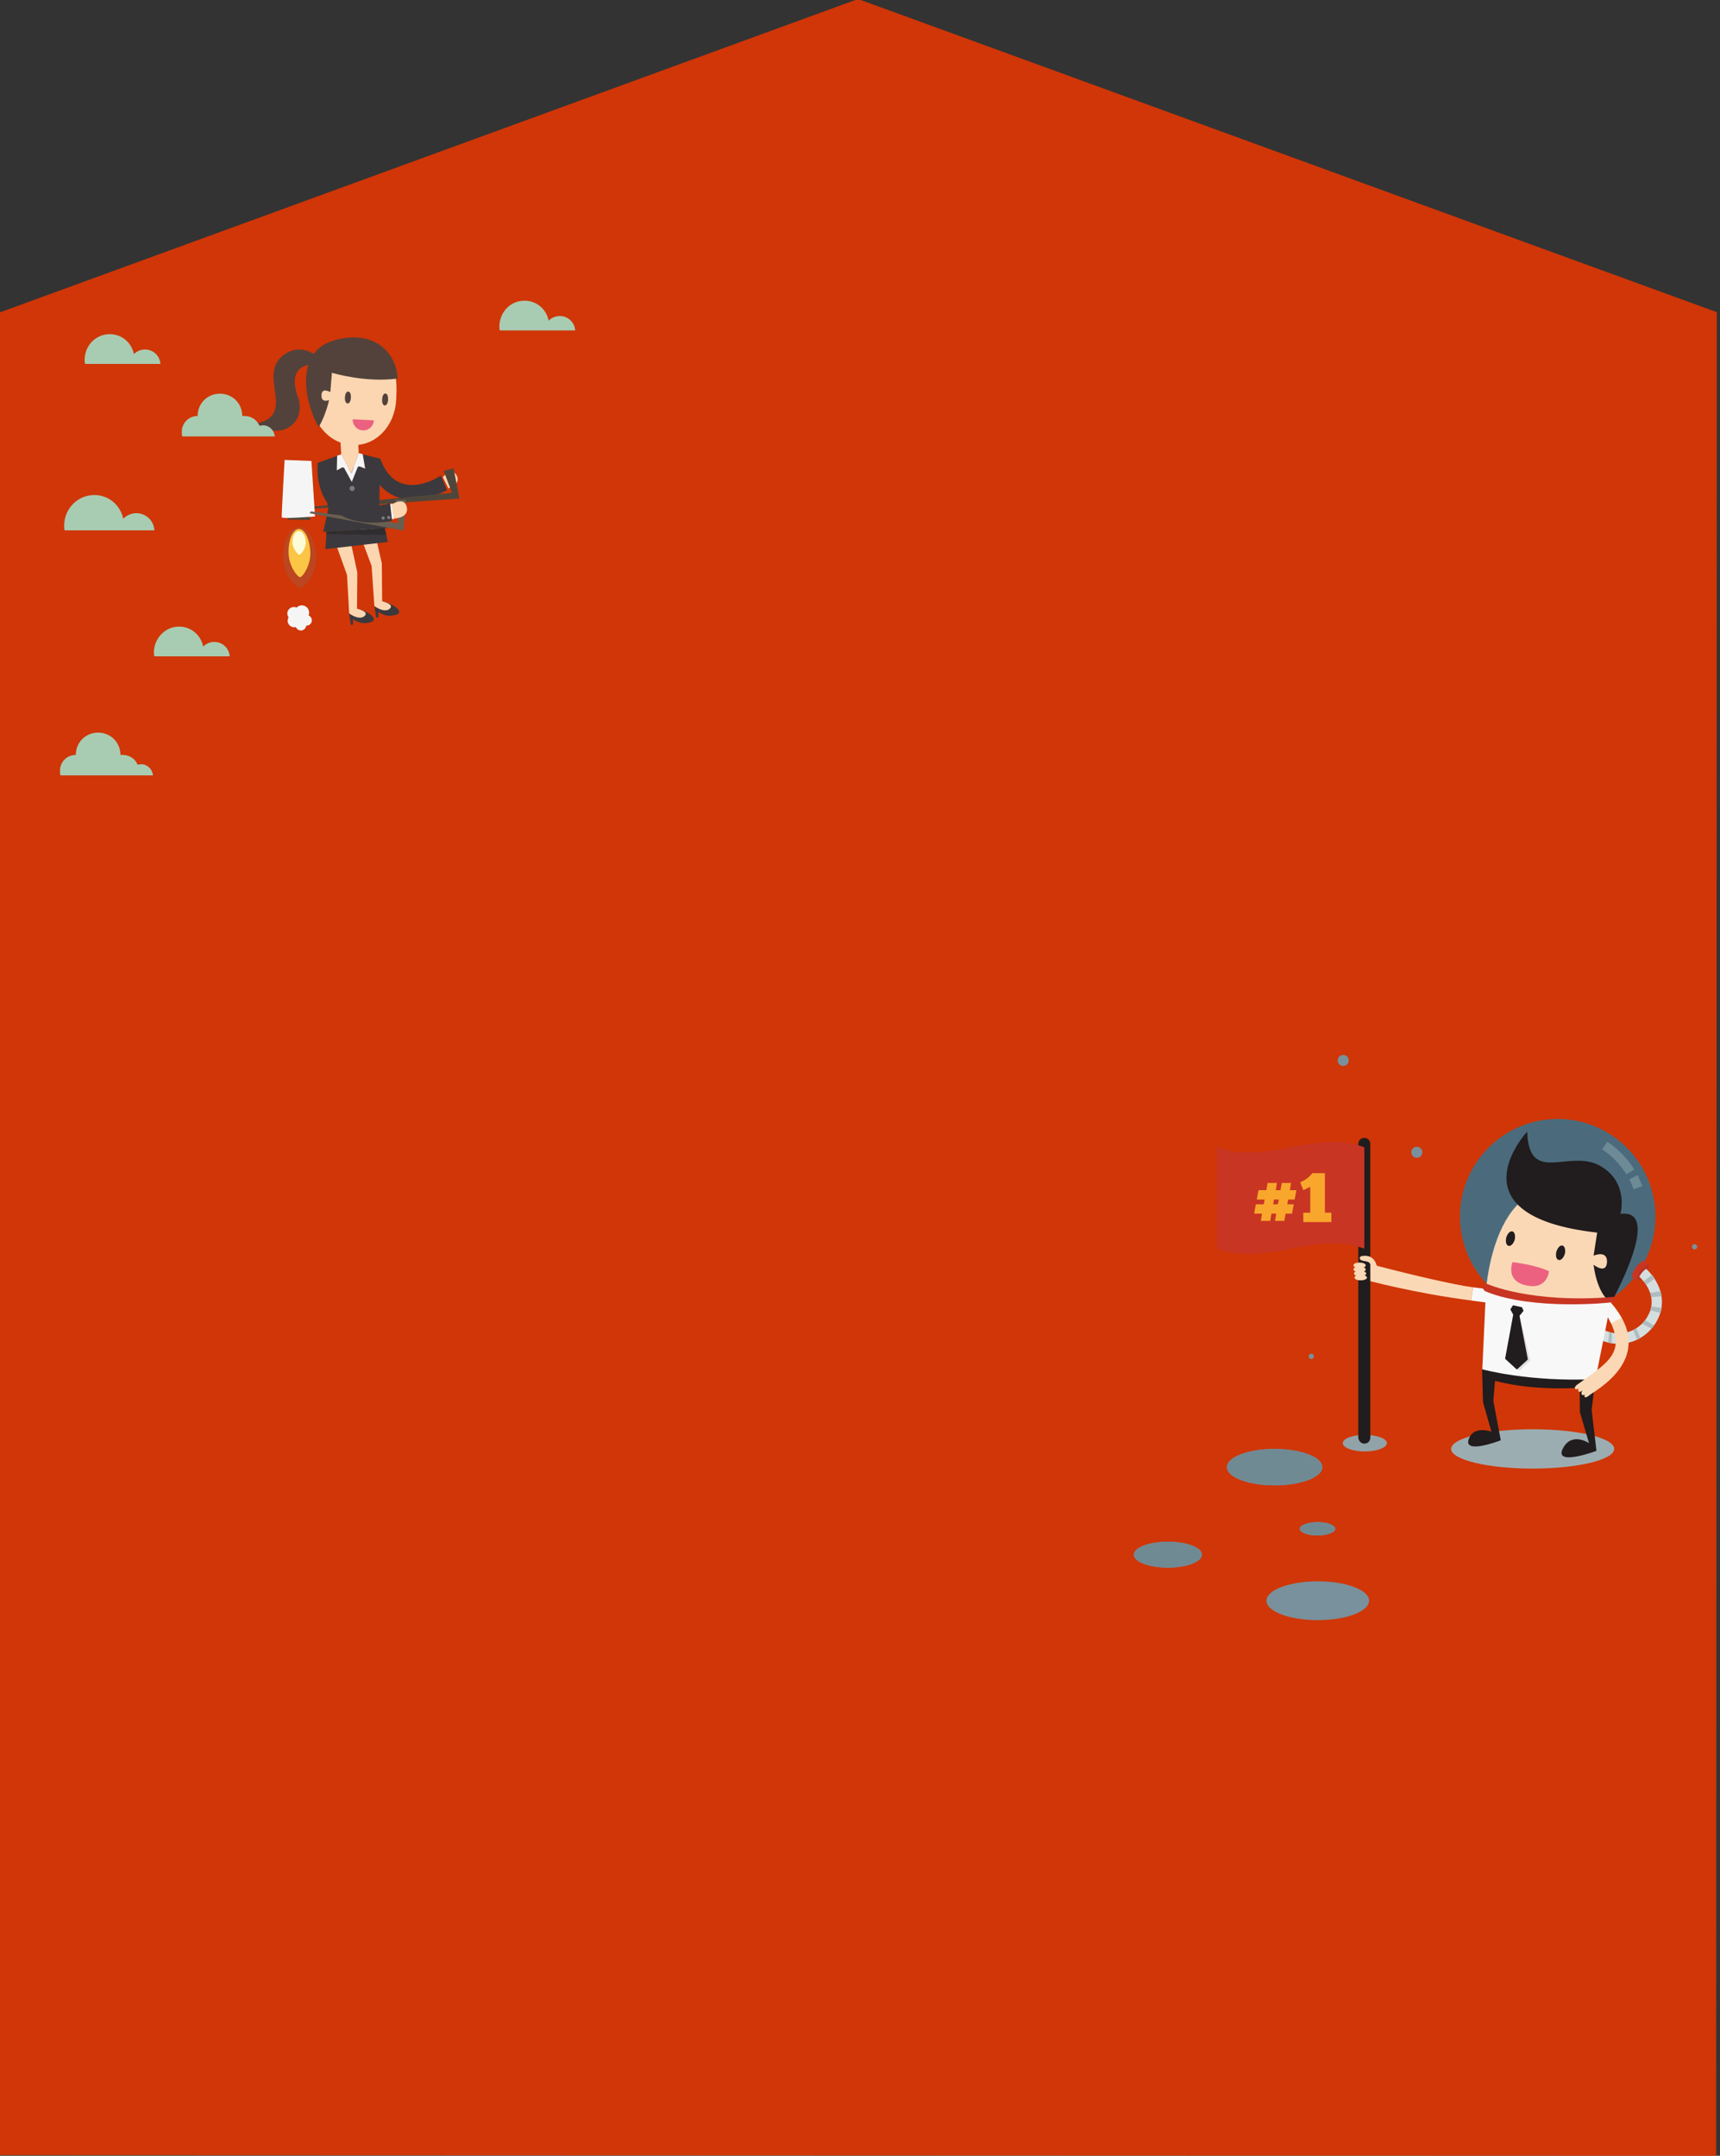 <?xml version="1.0" encoding="utf-8"?>
<!-- Generator: Adobe Illustrator 21.0.2, SVG Export Plug-In . SVG Version: 6.00 Build 0)  -->
<svg version="1.1"
	 id="svg2" inkscape:export-filename="C:\Users\sscerbatiuc\Desktop\Career levels-2\Final\CLevels.png" inkscape:export-xdpi="57.820419" inkscape:export-ydpi="57.820419" inkscape:version="0.91 r13725" sodipodi:docname="CLevels.svg" xmlns:cc="http://creativecommons.org/ns#" xmlns:dc="http://purl.org/dc/elements/1.1/" xmlns:inkscape="http://www.inkscape.org/namespaces/inkscape" xmlns:osb="http://www.openswatchbook.org/uri/2009/osb" xmlns:rdf="http://www.w3.org/1999/02/22-rdf-syntax-ns#" xmlns:sodipodi="http://sodipodi.sourceforge.net/DTD/sodipodi-0.dtd" xmlns:svg="http://www.w3.org/2000/svg"
	 xmlns="http://www.w3.org/2000/svg" xmlns:xlink="http://www.w3.org/1999/xlink" x="0px" y="0px" viewBox="0 0 462.4 579.6"
	 style="enable-background:new 0 0 462.4 579.6;" xml:space="preserve">
<rect x="0" y="0" width="462.4" height="579.6" fill="#333333" stroke="none"/>
<style type="text/css">
	.st0{opacity:0.867;fill:#E83600;enable-background:new    ;}
	.st1{fill:#F5F5F5;}
	.st2{fill:#FBD6B1;}
	.st3{fill:#3B393D;}
	.st4{fill:#4F463B;}
	.st5{fill:#52423B;}
	.st6{fill:#EC6180;}
	.st7{fill:#7A7B7C;}
	.st8{fill:#2F2D2F;}
	.st9{fill:#6A5F50;}
	.st10{fill:#BB4620;}
	.st11{fill:#FBC545;}
	.st12{fill:#FDFCD9;}
	.st13{fill:#A8CCB2;}
	.st14{fill:#91A3A8;}
	.st15{fill:#78919C;}
	.st16{fill:#708A94;}
	.st17{fill:#9CADB2;}
	.st18{fill:#4B6B7D;}
	.st19{fill:#C83523;}
	.st20{fill:#BB3122;}
	.st21{fill:#D5DEDF;}
	.st22{fill:#F8F8F8;}
	.st23{fill:#FBD8B5;}
	.st24{fill:#211C1D;}
	.st25{fill:#6E8A97;}
	.st26{fill:#DFDFDD;}
	.st27{fill:#233B4C;}
	.st28{fill:#AEBCBF;}
	.st29{fill:#F9A72C;}
</style>
<sodipodi:namedview  bordercolor="#666666" borderopacity="1" gridtolerance="10" guidetolerance="10" id="namedview4" inkscape:current-layer="g10" inkscape:cx="1367.7272" inkscape:cy="1109.7718" inkscape:guide-bbox="true" inkscape:pageopacity="1" inkscape:pageshadow="2" inkscape:window-height="1017" inkscape:window-maximized="1" inkscape:window-width="1920" inkscape:window-x="-8" inkscape:window-y="-8" inkscape:zoom="0.35355339" objecttolerance="10" pagecolor="#ffffff" showgrid="true" showguides="true" units="mm">
	<inkscape:grid  enabled="true" id="grid5839" spacingx="19.5" spacingy="19.6" type="xygrid" visible="false"></inkscape:grid>
	<sodipodi:guide  id="guide6375" orientation="0,2979.921" position="0,1300.791"></sodipodi:guide>
	<sodipodi:guide  id="guide6377" orientation="0,2979.921" position="0,803.933"></sodipodi:guide>
	<sodipodi:guide  id="guide6379" orientation="2104.724,0" position="1841.693,0"></sodipodi:guide>
	<sodipodi:guide  id="guide6381" orientation="2104.724,0" position="1138.229,0"></sodipodi:guide>
	<sodipodi:guide  id="guide8954" orientation="0,1" position="868.857,1079.045"></sodipodi:guide>
	<sodipodi:guide  id="guide8956" orientation="0,1" position="2086.5,1807.453"></sodipodi:guide>
	<sodipodi:guide  id="guide8958" orientation="0,1" position="2275.823,1803.2"></sodipodi:guide>
	<sodipodi:guide  id="guide8960" orientation="0,1" position="2345.5,1776.5"></sodipodi:guide>
	<sodipodi:guide  id="guide8962" orientation="0,1" position="1493.75,1749.25"></sodipodi:guide>
	<sodipodi:guide  id="guide8964" orientation="0,1" position="916.5,1724.8"></sodipodi:guide>
</sodipodi:namedview>
<defs>
	
	
		<inkscape:perspective  id="perspective4983" inkscape:persp3d-origin="1489.9606 : 701.5748 : 1" inkscape:vp_x="0 : 1052.3622 : 1" inkscape:vp_y="0 : 1000 : 0" inkscape:vp_z="2979.9212 : 1052.3622 : 1" sodipodi:type="inkscape:persp3d">
		</inkscape:perspective>
</defs>
<g id="g10" transform="matrix(1.25,0,0,-1.25,0,2104.724)" inkscape:groupmode="layer" inkscape:label="10520-NMWDEW">
	<g id="g9453">
		<g>
			<g id="g58_1_" transform="matrix(-2.309,8.5504563e-4,-8.1501452e-4,-2.483,2349.185,862.807)">
				<g id="path60_1_" inkscape:connector-curvature="0" sodipodi:nodetypes="cccccc">
					<polygon class="st0" points="857.6,-143.6 857.6,-303.3 937.6,-330.4 1017.6,-303.2 1017.6,-143.6 					"/>
				</g>
			</g>
			<g id="g8966_1_" transform="matrix(1,0,0,1,0,23.204)">
				<g id="g5828_1_" transform="matrix(0.82,0,0,0.82,347.468,230.201)">
					<g id="g8156_1_" transform="matrix(-0.167,0,0,0.167,2345.688,1055.639)">
						<path id="path94_1_" inkscape:connector-curvature="0" class="st1" d="M15972.3,3331.6l-4.7,1.7l-3-24.5l4.9-0.2
							L15972.3,3331.6"/>
						<g id="g8120_1_" transform="translate(-1.271,0.106)">
							<path id="path32-9_1_" inkscape:connector-curvature="0" class="st2" d="M15880.4,3356.9c0,0-20.7,6.5-12.8,20.5
								c7.9,14.1,21.6-2.9,21.6-2.9L15880.4,3356.9"/>
							<g id="g8086_1_" transform="translate(37.153,-11.386)">
								<g id="g7927_1_" transform="translate(-0.758,1.943)">
									<path id="path24-3_1_" inkscape:connector-curvature="0" class="st2" d="M15986,3301.5l-21.3-56.9l-4.4-63.3
										c0,0-22.9-16.9-29.6-8c-7.6,10.2,17.4,15.8,17.4,15.8l0.5,59.4l13.3,58.2L15986,3301.5"/>
									<path id="path26_1_" inkscape:connector-curvature="0" class="st2" d="M16023.9,3287.6l-20.6-57.2l-3.4-60.6
										c0,0-22.8-17.2-29.5-8.3c-7.7,10.1,17.2,16,17.2,16l-0.5,56.6l12.6,58.3L16023.9,3287.6"/>
									<path id="path28-2_1_" inkscape:connector-curvature="0" class="st3" d="M15960.3,3181.2l-3-18.1l-3.2,0.5l-0.3,8.9
										c0,0-8.2-8.2-23.1-5.8c-23.5,3.9,3.3,20.2,17.5,22.2c0,0-18-4-13.1-10.4C15942.6,3168.7,15960.3,3181.2,15960.3,3181.2"/>
									<path id="path30_1_" inkscape:connector-curvature="0" class="st3" d="M16000,3169.8l-2.8-18.1l-3.2,0.5l-0.4,8.9
										c0,0-8.1-8.3-23.1-6c-23.5,3.6,3.1,20.2,17.2,22.4c0,0-18-4.2-13-10.5C15982.4,3157.1,16000,3169.8,16000,3169.8"/>
									<path id="path36-2_1_" inkscape:connector-curvature="0" class="st3" d="M15973.8,3418c0,0-17.9-107.3-127.6-54.7l9.6,23.2
										c0,0,68.7-47.1,95.2,26.3L15973.8,3418"/>
									<path id="path42_1_" inkscape:connector-curvature="0" class="st4" d="M15835.9,3397.7l15.6-3.9l-13-34.4l217.1-21.7
										l1.2-3.3l-230.1,15.9L15835.9,3397.7"/>
									<path id="path44-3_1_" inkscape:connector-curvature="0" class="st2" d="M15926.1,3504.9c2.2-40.9,32.2-72.5,69-70.5
										s66.4,36.8,64.2,77.7c-2.2,40.9-33.8,72.4-70.6,70.4C15924.9,3579,15923.9,3545.7,15926.1,3504.9"/>
									<path id="path46_1_" inkscape:connector-curvature="0" class="st5" d="M16027,3547.9c0,0-52.9-16.1-103.3-9
										c2.8,44.1,40,76.9,99.4,60c70.6-20.1,39.8-113.5,24.5-136.1c-11.4,19.4-16.1,42.2-16.1,42.2s13.6-5.7,11.7,9.5
										c-1.3,10.4-13.7,3-13.7,3L16027,3547.9"/>
									<path id="path48-4_1_" inkscape:connector-curvature="0" class="st5" d="M16029.7,3553.4c0,0,32.9,47.9,69.8,24.7
										c48.8-30.7-19-94.7,44.6-109.5c-34.8-29-78.4-0.1-63.7,41C16101.8,3569.2,16048.1,3565.6,16029.7,3553.4"/>
									<path id="path50_1_" inkscape:connector-curvature="0" class="st5" d="M15938.8,3505.7c0.3-6.1,2.6-9.3,5.2-9.1
										s4.5,3.6,4.1,9.6c-0.3,6.1-2.6,9.3-5.2,9.1C15940.4,3515.2,15938.5,3511.7,15938.8,3505.7"/>
									<path id="path52-4_1_" inkscape:connector-curvature="0" class="st5" d="M15997.2,3508.8c0.3-6.1,2.6-9.3,5.2-9.1
										c2.6,0.1,4.5,3.6,4.1,9.6c-0.3,6.1-2.6,9.3-5.2,9.1C15998.8,3518.3,15996.9,3514.9,15997.2,3508.8"/>
									<path id="path54_1_" inkscape:connector-curvature="0" class="st6" d="M15994.3,3474.9c0.5-9.2-6.5-17-15.7-17.5
										s-17,6.5-17.5,15.7L15994.3,3474.9"/>
									<path id="path56-2_1_" inkscape:connector-curvature="0" class="st2" d="M15986.3,3447.1l-1.5-25.7l11.9-31.9l15.7,30.3
										l1.5,25.7L15986.3,3447.1"/>
									<path id="path58_1_" inkscape:connector-curvature="0" class="st3" d="M15984.8,3421.4l-33.7-8.6l1.5-73l-13.9-35.6
										l102-6.1l-8.2,36.9l16.7,71.4l-36.9,13.3l-15.7-30.3L15984.8,3421.4"/>
									<path id="path60-3_1_" inkscape:connector-curvature="0" class="st1" d="M16012.3,3419.7l5.9-2.1l-22.4-41.2l-17.4,43.4
										l6.2,1.6l11.9-31.9L16012.3,3419.7"/>
									<path id="path62-7_1_" inkscape:connector-curvature="0" class="st1" d="M15984.8,3421.4l-6.2-1.6l-3.8-22.5l8.8,3.6
										l9.7-2.2L15984.8,3421.4"/>
									<path id="path64-3_1_" inkscape:connector-curvature="0" class="st1" d="M16012.3,3419.7l6.5-2.2l0.5-22.9l-8.3,4.6l-9.9-1
										L16012.3,3419.7"/>
									<path id="path66-6_1_" inkscape:connector-curvature="0" class="st7" d="M15999.3,3366c-0.1-2.2-2-3.9-4.3-3.8
										c-2.2,0.1-3.9,2-3.8,4.2c0.1,2.2,2,3.9,4.2,3.8S15999.4,3368.2,15999.3,3366"/>
									<path id="path72_1_" inkscape:connector-curvature="0" class="st3" d="M16037.2,3270.9l-98,11.3l4.8,21.7l91.5-5.5
										L16037.2,3270.9"/>
									<path id="path76_1_" inkscape:connector-curvature="0" class="st8" d="M15941.7,3293.2l2.3,10.6l91.5-5.5l0.2-3.7
										L15941.7,3293.2"/>
									<path id="path80_1_" inkscape:connector-curvature="0" class="st4" d="M16095.1,3320.3l-32.4,1.8l-1.9-5.3l36.1,0.5
										L16095.1,3320.3"/>
									<path id="path82_1_" inkscape:connector-curvature="0" class="st1" d="M16059.2,3409.4l-5.7-87.2c0,0,51.7-4.1,52.3-1.4
										c0.5,2.7-4.5,90.2-4.5,90.2L16059.2,3409.4"/>
									<path id="path84_1_" inkscape:connector-curvature="0" class="st9" d="M15911,3348.1l16.1,0.2l-4.4-36.6l137.4,18.5l2-2.9
										l-147.9-27.4L15911,3348.1"/>
									<path id="path86_1_" inkscape:connector-curvature="0" class="st10" d="M16103.8,3256.3c-0.7-26.8-21.4-46.7-27.2-46.6
										c-5.8,0.2-25.4,21.1-24.7,48c0.7,26.8,12.9,48.3,27.3,47.9C16093.5,3305.2,16104.5,3283.1,16103.8,3256.3"/>
									<path id="path88-8_1_" inkscape:connector-curvature="0" class="st11" d="M16095.1,3264.5c-0.6-20.8-14.3-37.8-18.1-37.7
										s-16.6,17.9-16.1,38.6c0.6,20.8,8.7,37.4,18.1,37.2C16088.5,3302.3,16095.7,3285.3,16095.1,3264.5"/>
									<path id="path90_1_" inkscape:connector-curvature="0" class="st12" d="M16089,3281.2c-0.3-9.8-8.7-19.2-11-19.1
										c-2.3,0.1-10.2,9.8-10,19.7c0.3,9.8,5.2,17.7,11,17.5C16084.8,3299.1,16089.2,3291,16089,3281.2"/>
									<path id="path92_1_" inkscape:connector-curvature="0" class="st2" d="M15929.7,3318.9c0,0-24.3,0.5-20.3,18.1
										c4.1,17.6,24.2,3.7,24.2,3.7L15929.7,3318.9"/>
									<path id="path96_1_" inkscape:connector-curvature="0" class="st3" d="M16049.3,3406.4c0,0,13.8-112.1-116.8-91.3l3.1,28
										c0,0,89.5-28.3,95,59.3L16049.3,3406.4"/>
									<path id="path98_1_" inkscape:connector-curvature="0" class="st7" d="M15945.8,3317.2c-1.4,0.4-2.2,1.8-1.8,3.2
										s1.8,2.2,3.2,1.8s2.2-1.8,1.8-3.2S15947.2,3316.8,15945.8,3317.2"/>
									<path id="path100_1_" inkscape:connector-curvature="0" class="st7" d="M15937.1,3318.1c-1.4,0.4-2.2,1.8-1.8,3.2
										s1.8,2.2,3.2,1.8s2.2-1.8,1.8-3.2C15939.9,3318.5,15938.5,3317.7,15937.1,3318.1"/>
									<path id="path106_1_" inkscape:connector-curvature="0" class="st1" d="M16082.4,3179.1c-0.8,0.8-1.8,1.6-2.8,2.1
										c-5.6,3-12.5,0.9-15.5-4.7c-1.7-3.1-1.7-6.7-0.5-9.7c-1.7-0.7-3.1-2-4.1-3.8c-2.2-4.1-0.6-9.2,3.5-11.4
										c1.4-0.7,2.9-1,4.4-1c0.3-2.7,1.8-5.2,4.4-6.5c4.1-2.2,9.2-0.6,11.4,3.5c0.2,0.3,0.3,0.6,0.4,0.9c4.5-1.2,9.4,0.8,11.7,5.1
										c1.8,3.3,1.5,7.1-0.3,10.1c0.3,0.4,0.5,0.8,0.8,1.2c2.7,5,0.8,11.2-4.2,13.9C16088.6,3180.4,16085.3,3180.4,16082.4,3179.1
										"/>
								</g>
							</g>
						</g>
					</g>
				</g>
				<path id="path16-04_1_" inkscape:connector-curvature="0" class="st13" d="M59.1,1566.7c-0.1,1.3-1.2,2.4-2.5,2.4
					c-0.3,0-0.6-0.1-0.8-0.1c-0.5,1.2-1.7,2.1-3.2,2.1c-0.2,0-0.3,0-0.5,0l0,0c0,2.7-2.1,4.8-4.8,4.8s-4.8-2.1-4.8-4.8
					c-1.9,0-3.4-1.5-3.4-3.4c0-0.3,0-0.7,0.1-1H59.1"/>
				<path id="path18-7_1_" inkscape:connector-curvature="0" class="st13" d="M20.3,1554.1c3.1,0,5.6-2.2,6.2-5.1
					c0.7,0.7,1.7,1.2,2.8,1.2c2.1,0,3.8-1.6,3.9-3.7H13.9c-0.1,0.4-0.1,0.8-0.1,1.2C13.9,1551.2,16.7,1554.1,20.3,1554.1"/>
				<path id="path20-0_1_" inkscape:connector-curvature="0" class="st13" d="M38.5,1525.8c2.6,0,4.7-1.8,5.2-4.3
					c0.6,0.6,1.4,1,2.4,1c1.8,0,3.2-1.4,3.3-3.1H33.2c-0.1,0.3-0.1,0.7-0.1,1C33.2,1523.4,35.6,1525.8,38.5,1525.8"/>
				<path id="path22-0_1_" inkscape:connector-curvature="0" class="st13" d="M23.6,1588.7c2.6,0,4.7-1.8,5.2-4.3
					c0.6,0.6,1.4,1,2.4,1c1.8,0,3.2-1.4,3.3-3.1H18.3c-0.1,0.3-0.1,0.7-0.1,1C18.3,1586.4,20.7,1588.7,23.6,1588.7"/>
				<path id="path24-2_1_" inkscape:connector-curvature="0" class="st13" d="M112.8,1595.9c2.6,0,4.7-1.8,5.2-4.3
					c0.6,0.6,1.4,1,2.4,1c1.8,0,3.2-1.4,3.3-3.1h-16.2c-0.1,0.3-0.1,0.7-0.1,1C107.5,1593.5,109.8,1595.9,112.8,1595.9"/>
				<path id="path98-97_1_" inkscape:connector-curvature="0" class="st13" d="M32.9,1493.8c-0.1,1.3-1.2,2.4-2.5,2.4
					c-0.3,0-0.6-0.1-0.8-0.1c-0.5,1.2-1.7,2.1-3.2,2.1c-0.2,0-0.3,0-0.5,0l0,0c0,2.7-2.1,4.8-4.8,4.8s-4.8-2.1-4.8-4.8
					c-1.9,0-3.4-1.5-3.4-3.4c0-0.3,0-0.7,0.1-1H32.9"/>
			</g>
			<g id="g6009_1_" transform="matrix(0.99,0,0,0.99,11.492,-23.028)">
				<path id="path156_1_" inkscape:connector-curvature="0" class="st14" d="M284.9,1408.7c-2.6,0-4.8,0.8-4.8,1.8s2.1,1.8,4.8,1.8
					c2.6,0,4.8-0.8,4.8-1.8C289.6,1409.5,287.5,1408.7,284.9,1408.7"/>
				<g id="g5537_1_" transform="matrix(0.521,0,0,0.521,1103.008,485.936)">
					<g id="g5479_1_">
						<path id="path42-9_1_" inkscape:connector-curvature="0" class="st15" d="M-1550.9,1895.9c0-1.3,1-2.3,2.3-2.3s2.3,1,2.3,2.3
							s-1,2.3-2.3,2.3C-1549.9,1898.2-1550.9,1897.2-1550.9,1895.9"/>
						<path id="path44-93_1_" inkscape:connector-curvature="0" class="st15" d="M-1581.6,1934.2c0-1.3,1-2.3,2.3-2.3s2.3,1,2.3,2.3
							s-1,2.3-2.3,2.3S-1581.6,1935.4-1581.6,1934.2"/>
						<path id="path50-61_1_" inkscape:connector-curvature="0" class="st15" d="M-1433.9,1856.5c0-0.6,0.5-1.1,1.1-1.1
							s1.1,0.5,1.1,1.1s-0.5,1.1-1.1,1.1S-1433.9,1857.1-1433.9,1856.5"/>
						<path id="path52-1_1_" inkscape:connector-curvature="0" class="st15" d="M-1593.7,1810.8c0-0.6,0.5-1.1,1.1-1.1
							s1.1,0.5,1.1,1.1s-0.5,1.1-1.1,1.1S-1593.7,1811.4-1593.7,1810.8"/>
						<path id="path58-0_1_" inkscape:connector-curvature="0" class="st15" d="M-1666.6,1728.1c0-3,6.3-5.4,14.2-5.4
							c7.8,0,14.2,2.4,14.2,5.4s-6.3,5.4-14.2,5.4C-1660.2,1733.5-1666.6,1731.1-1666.6,1728.1"/>
						<path id="path60-96_1_" inkscape:connector-curvature="0" class="st15" d="M-1597.4,1738.9c0-1.6,3.3-2.8,7.4-2.8
							s7.4,1.3,7.4,2.8s-3.3,2.8-7.4,2.8C-1594.1,1741.7-1597.4,1740.4-1597.4,1738.9"/>
						<path id="path66-122_1_" inkscape:connector-curvature="0" class="st15" d="M-1611.3,1708.9c0-4.5,9.6-8.1,21.4-8.1
							s21.4,3.6,21.4,8.1s-9.6,8.1-21.4,8.1S-1611.3,1713.4-1611.3,1708.9"/>
						<path id="path68-34_1_" inkscape:connector-curvature="0" class="st15" d="M-1627.8,1764.6c0-4.2,8.9-7.6,19.9-7.6
							s19.9,3.4,19.9,7.6s-8.9,7.6-19.9,7.6S-1627.8,1768.8-1627.8,1764.6"/>
						<path id="path72-1_1_" inkscape:connector-curvature="0" class="st16" d="M-1652.4,1722.7c7.8,0,14.2,2.4,14.2,5.4
							s-6.3,5.4-14.2,5.4c-7.8,0-14.2-2.4-14.2-5.4S-1660.2,1722.7-1652.4,1722.7"/>
						<path id="path74-3_1_" inkscape:connector-curvature="0" class="st16" d="M-1590,1736.1c4.1,0,7.4,1.3,7.4,2.8
							s-3.3,2.8-7.4,2.8s-7.4-1.3-7.4-2.8S-1594.1,1736.1-1590,1736.1"/>
						<path id="path80-9_1_" inkscape:connector-curvature="0" class="st16" d="M-1607.9,1757c11,0,19.9,3.4,19.9,7.6
							s-8.9,7.6-19.9,7.6s-19.9-3.4-19.9-7.6S-1618.9,1757-1607.9,1757"/>
						<path id="path88-3_1_" inkscape:connector-curvature="0" class="st17" d="M-1500.3,1764c18.8,0,34,3.7,34,8.2
							c0,4.6-15.2,8.2-34,8.2s-34-3.7-34-8.2S-1519.1,1764-1500.3,1764"/>
						<path id="path90-16_1_" inkscape:connector-curvature="0" class="st18" d="M-1530.6,1868.4c0.4-22.5,18.9-40.4,41.4-40.1
							c22.5,0.4,40.4,18.9,40.1,41.4c-0.4,22.5-18.9,40.4-41.4,40.1C-1513,1909.4-1531,1890.9-1530.6,1868.4"/>
						<path id="path92-45_1_" inkscape:connector-curvature="0" class="st19" d="M-1451.7,1849.2l-2.3,1.6c0,0-4.2-2-5-6.9l2.2-1.7
							C-1456.8,1842.2-1455.9,1847.7-1451.7,1849.2"/>
						<path id="path94-10_1_" inkscape:connector-curvature="0" class="st20" d="M-1456.8,1842.2c0,0,4.5,1.8,5.1,7
							C-1451.7,1849.2-1456.9,1847.7-1456.8,1842.2"/>
						<path id="path96-1_1_" inkscape:connector-curvature="0" class="st21" d="M-1470.8,1821.9c3.4-1.7,7.3-2,10.8-0.8
							c3.7,1.3,6.7,4.1,8.3,7.7c3.3,7.4-2.3,13.5-4.1,15.2c0.7,1.5,1.8,2.6,2.8,3.3c3.8-3.4,9.2-11.4,5.2-20.3
							c-2.1-4.7-6-8.3-10.8-10c-1.8-0.6-3.7-1-5.6-1c-2.9,0-5.8,0.6-8.6,2L-1470.8,1821.9"/>
						<path id="path98-06_1_" inkscape:connector-curvature="0" class="st22" d="M-1519.4,1833.2l0.9,5.7c0,0-2.4,0.1-6.7,0.7
							l-0.8-5.5C-1523.8,1833.8-1521.6,1833.5-1519.4,1833.2"/>
						<path id="path100-06_1_" inkscape:connector-curvature="0" class="st23" d="M-1571.6,1849.4c0.1,0.7,1.4,0.5,1.4,0.5
							c17.4-4.7,37.7-9.4,45-10.3l-0.8-5.5c-24.4,3.2-42.3,8.2-44.7,8.7c0,0-1,0.2-1,0.8c0,0.8,0.7,0.7,1.1,0.7
							c-0.5,0.1-1.6,0.6-1.4,1.2c0.2,0.9,1.1,0.7,1.5,0.7l0,0c-0.4,0-1.4,0.2-1.3,1c0.1,0.7,1.1,0.8,1.5,0.7
							C-1570.7,1848-1571.8,1848-1571.6,1849.4"/>
						<path id="path102-3_1_" inkscape:connector-curvature="0" class="st23" d="M-1519.8,1837.8c0,0,3.4,59.8,45.8,38.6
							c0,0,7.8-14.9,6.1-43.2C-1503.2,1828.5-1519.8,1837.8-1519.8,1837.8"/>
						<path id="path104-9_1_" inkscape:connector-curvature="0" class="st24" d="M-1507.8,1859.4c-0.5-1.6-1.6-2.8-2.6-2.5
							s-1.3,1.8-0.9,3.5c0.5,1.6,1.6,2.8,2.6,2.5C-1507.8,1862.6-1507.4,1861.1-1507.8,1859.4"/>
						<path id="path106-91_1_" inkscape:connector-curvature="0" class="st24" d="M-1486.9,1853.5c-0.5-1.6-1.6-2.8-2.6-2.5
							s-1.3,1.8-0.9,3.5c0.5,1.6,1.6,2.8,2.6,2.5C-1486.9,1856.7-1486.5,1855.1-1486.9,1853.5"/>
						<path id="path108-2_1_" inkscape:connector-curvature="0" class="st24" d="M-1502.6,1904.5c0,0-32.7-35.1,29.2-42.1l-1.5-9.6
							c0,0,5.8,2.5,5.6-2.7c-0.3-5.3-5.6-1.1-5.6-1.1s1.2-12,7.3-15.8c-0.2-0.4,22.2,39.5,3.9,37c0,0,3.7,13.1-8.4,20
							C-1485.1,1897.6-1501.8,1881.9-1502.6,1904.5"/>
						<path id="path110-0_1_" inkscape:connector-curvature="0" class="st25" d="M-1461.2,1886.7l3.3,2c-2.9,4.6-6.8,8.6-11.3,11.6
							l-2.1-3.2C-1467.3,1894.5-1463.8,1890.9-1461.2,1886.7z M-1458.2,1880.5l3.6,1.3c-0.6,1.6-1.2,3.1-2,4.6l-3.4-1.8
							C-1459.3,1883.3-1458.7,1881.9-1458.2,1880.5"/>
						<path id="path112-5_1_" inkscape:connector-curvature="0" class="st19" d="M-1467.8,1833.2c0,0-30.5-5-52,4.6
							c0,0-1.6,0.8-1.2,2.1c0.3,1.1,1.5,1.2,1.5,1.2s18.2-8.4,53-5.5c0,0,0.6-0.3,0.3-1.4
							C-1466.5,1833.3-1467.8,1833.2-1467.8,1833.2"/>
						<path id="path114-8_1_" inkscape:connector-curvature="0" class="st23" d="M-1459,1865.2L-1459,1865.2L-1459,1865.2"/>
						<path id="path116-5_1_" inkscape:connector-curvature="0" class="st23" d="M-1459.4,1863.6
							C-1459.4,1863.6-1459.3,1863.6-1459.4,1863.6C-1459.3,1863.6-1459.4,1863.6-1459.4,1863.6"/>
						<path id="path118-8_1_" inkscape:connector-curvature="0" class="st6" d="M-1508.7,1850.1c0,0,9.6-1.1,15.2-3.8
							c0,0-0.6-7.9-9.5-5.9C-1511.9,1842.3-1508.7,1850.1-1508.7,1850.1"/>
						<path id="path120-9_1_" inkscape:connector-curvature="0" class="st24" d="M-1474.2,1801.3l-1.5-12.9l2-17c0,0-17.9-6.7-14,1
							c3.7,7.1,10.9,2.2,10.9,2.2l-3.8,12.9l-0.1,10.2c0,0-19.1-1.5-35.3,2.9l-0.7-8.4l3.1-16.4c0,0-17.2-6.7-12.9,1.5
							c2.4,4.5,9,2.1,9,2.1l-3.5,12.3l-0.4,13.8L-1474.2,1801.3"/>
						<path id="path122-8_1_" inkscape:connector-curvature="0" class="st22" d="M-1519.8,1837.8l-1.5-32.4c0,0,19.4-5.4,47.2-4.1
							l6.4,32C-1467.8,1833.2-1499.9,1829.8-1519.8,1837.8"/>
						<path id="path124-3_1_" inkscape:connector-curvature="0" class="st26" d="M-1505.8,1804.9l4.6,4.2l-4.6,18.6l1.7,2.1
							l-0.7,1.5l-3.8,0.7l-1.1-1.7l1.2-2.2l-2.3-18.8L-1505.8,1804.9"/>
						<path id="path126-9_1_" inkscape:connector-curvature="0" class="st24" d="M-1508.5,1832.1l-1.1-1.7l1.2-2.2l-3.4-18.4
							l4.9-4.5l4.6,4.2l-3.5,18.2l1.7,2.1l-0.7,1.5L-1508.5,1832.1"/>
						<path id="path128-8_1_" inkscape:connector-curvature="0" class="st23" d="M-1469,1827.3c8.4-15.1-0.1-19.1-13-28.5
							c0,0-1.1-1-0.6-1.5c0.7-0.6,1.5,0.1,1.8,0.5c-0.3-0.3-0.9-1.1-0.3-1.6s1.3,0.2,1.6,0.5l0,0c-0.2-0.3-0.8-1.3-0.2-1.9
							c0.5-0.4,1-0.1,1.3,0.3c0,0.1,0.1,0.1,0.1,0.1l-0.1-0.1c-0.3-0.4-0.5-0.9-0.1-1.3s1.6,0.6,1.6,0.6c1.9,1.8,29.6,15.6,9.1,38.9
							L-1469,1827.3"/>
						<path id="path130-1_1_" inkscape:connector-curvature="0" class="st22" d="M-1469,1827.3l1.2,5.9c1.9-2.2,3.4-4.3,4.5-6.3
							l-4.3-2.3C-1468,1825.5-1468.5,1826.4-1469,1827.3"/>
						<path id="path132-5_1_" inkscape:connector-curvature="0" class="st27" d="M-1452.9,1840.7L-1452.9,1840.7
							c-0.3,0.5-0.7,1-1,1.4l0,0C-1453.6,1841.7-1453.2,1841.2-1452.9,1840.7"/>
						<path id="path134-0_1_" inkscape:connector-curvature="0" class="st28" d="M-1452.9,1840.7l3.5,2.5c-0.4,0.6-0.8,1.1-1.1,1.6
							l-3.4-2.6C-1453.6,1841.7-1453.2,1841.2-1452.9,1840.7"/>
						<path id="path136-2_1_" inkscape:connector-curvature="0" class="st27" d="M-1450.8,1835.5L-1450.8,1835.5
							c-0.1,0.6-0.3,1.2-0.5,1.7l0,0C-1451,1836.7-1450.9,1836.1-1450.8,1835.5"/>
						<path id="path138-2_1_" inkscape:connector-curvature="0" class="st28" d="M-1450.8,1835.5l4.3,0.4c-0.1,0.7-0.3,1.4-0.5,2.1
							l-4.2-0.7C-1451,1836.7-1450.9,1836.1-1450.8,1835.5"/>
						<path id="path140-9_1_" inkscape:connector-curvature="0" class="st27" d="M-1451.2,1830c0.2,0.5,0.3,1.1,0.4,1.6l0,0
							C-1450.9,1831.1-1451,1830.5-1451.2,1830L-1451.2,1830"/>
						<path id="path142-7_1_" inkscape:connector-curvature="0" class="st28" d="M-1447,1828.9c0.2,0.7,0.4,1.4,0.5,2.1l-4.3,0.6
							c-0.1-0.5-0.2-1.1-0.4-1.6L-1447,1828.9"/>
						<path id="path144-2_1_" inkscape:connector-curvature="0" class="st27" d="M-1454.6,1824.4c0.5,0.5,0.9,0.9,1.3,1.5l0,0
							C-1453.8,1825.4-1454.2,1824.9-1454.6,1824.4L-1454.6,1824.4"/>
						<path id="path146-9_1_" inkscape:connector-curvature="0" class="st28" d="M-1450.7,1822.4c0.4,0.4,0.7,0.8,1,1.3l-3.7,2.2
							c-0.4-0.5-0.8-1-1.3-1.5L-1450.7,1822.4"/>
						<path id="path148-2_1_" inkscape:connector-curvature="0" class="st27" d="M-1458.4,1821.8c0.4,0.2,0.9,0.5,1.3,0.7l0,0
							C-1457.5,1822.2-1457.9,1822-1458.4,1821.8L-1458.4,1821.8"/>
						<path id="path150_1_" inkscape:connector-curvature="0" class="st28" d="M-1456.8,1817.7c0.5,0.2,0.9,0.5,1.4,0.7l-1.6,4
							c-0.4-0.3-0.9-0.5-1.3-0.7L-1456.8,1817.7"/>
						<path id="path152_1_" inkscape:connector-curvature="0" class="st27" d="M-1467.3,1820.6L-1467.3,1820.6
							c-0.4,0.1-0.8,0.2-1.2,0.3l0,0C-1468.1,1820.8-1467.7,1820.7-1467.3,1820.6"/>
						<path id="path154_1_" inkscape:connector-curvature="0" class="st28" d="M-1467.4,1816.3l0.2,4.3c-0.4,0.1-0.8,0.2-1.2,0.3
							l-0.4-4.4C-1468.4,1816.4-1467.9,1816.3-1467.4,1816.3"/>
						<path id="path158_1_" inkscape:connector-curvature="0" class="st24" d="M-1570.5,1774.4c1.4,0,2.5,1.1,2.5,2.5v122.5
							c0,1.4-1.1,2.5-2.5,2.5s-2.5-1.1-2.5-2.5v-122.5C-1572.9,1775.5-1571.8,1774.4-1570.5,1774.4"/>
						<path id="path160_1_" inkscape:connector-curvature="0" class="st23" d="M-1575,1848.8c0-0.7,1.1-1.2,2.5-1.2s2.6,0.5,2.6,1.1
							c0,0.7-1.1,1.2-2.5,1.2C-1573.8,1850-1575,1849.5-1575,1848.8"/>
						<path id="path162_1_" inkscape:connector-curvature="0" class="st23" d="M-1575,1847.1c0-0.7,1.1-1.2,2.5-1.2s2.6,0.5,2.6,1.1
							c0,0.7-1.1,1.2-2.5,1.2C-1573.8,1848.3-1575,1847.8-1575,1847.1"/>
						<path id="path164_1_" inkscape:connector-curvature="0" class="st23" d="M-1574.8,1845.4c0-0.7,1.1-1.2,2.5-1.2
							s2.6,0.5,2.6,1.1c0,0.7-1.1,1.2-2.5,1.2C-1573.6,1846.6-1574.8,1846-1574.8,1845.4"/>
						<path id="path166_1_" inkscape:connector-curvature="0" class="st23" d="M-1574.6,1843.7c0-0.7,1.1-1.2,2.6-1.2
							c1.4,0,2.6,0.5,2.6,1.1c0,0.7-1.1,1.2-2.5,1.2C-1573.4,1844.8-1574.6,1844.3-1574.6,1843.7"/>
						<path id="path168_1_" inkscape:connector-curvature="0" class="st23" d="M-1565.3,1848.4c0,0-0.7,4.9-5.7,4.3c0,0-1.5,0-1.4-1
							c0.2-1.7,3.9-0.6,4.4-2.5L-1565.3,1848.4"/>
						<path id="path170_1_" inkscape:connector-curvature="0" class="st19" d="M-1631.9,1855.7c20.5-7.6,40.9,7.6,61.4,0
							c0,14.1,0,28.2,0,42.3c-20.5,7.6-40.9-7.6-61.4,0C-1631.9,1884-1631.9,1869.8-1631.9,1855.7"/>
					</g>
					<g id="g5533_1_" transform="matrix(-1,0,0,1,4384.764,0)">
						<path id="path172_1_" inkscape:connector-curvature="0" class="st29" d="M5990.9,1876.2h2l0.4-2h-2L5990.9,1876.2z
							 M5987,1876.2l0.4-2h-2.7l0.7-3.9h2.7l0.5-3h3.9l-0.5,3h2l0.5-3h3.9l-0.5,3h3.3l-0.7,3.9h-3.3l-0.4,2h3.3l-0.7,3.9h-3.3
							l-0.5,3h-3.9l0.5-3h-2l-0.5,3h-3.9l0.5-3h-2.7l0.7-3.9H5987"/>
						<path id="path174_1_" inkscape:connector-curvature="0" class="st29" d="M5982,1883.4c-1.7,0.8-3,1.3-5.1,3.8h-5.2v-16.5h-2.7
							v-3.9h11.7v3.9h-2.9v10.8l2.9-1.4L5982,1883.4"/>
					</g>
				</g>
			</g>
		</g>
	</g>
</g>
</svg>
